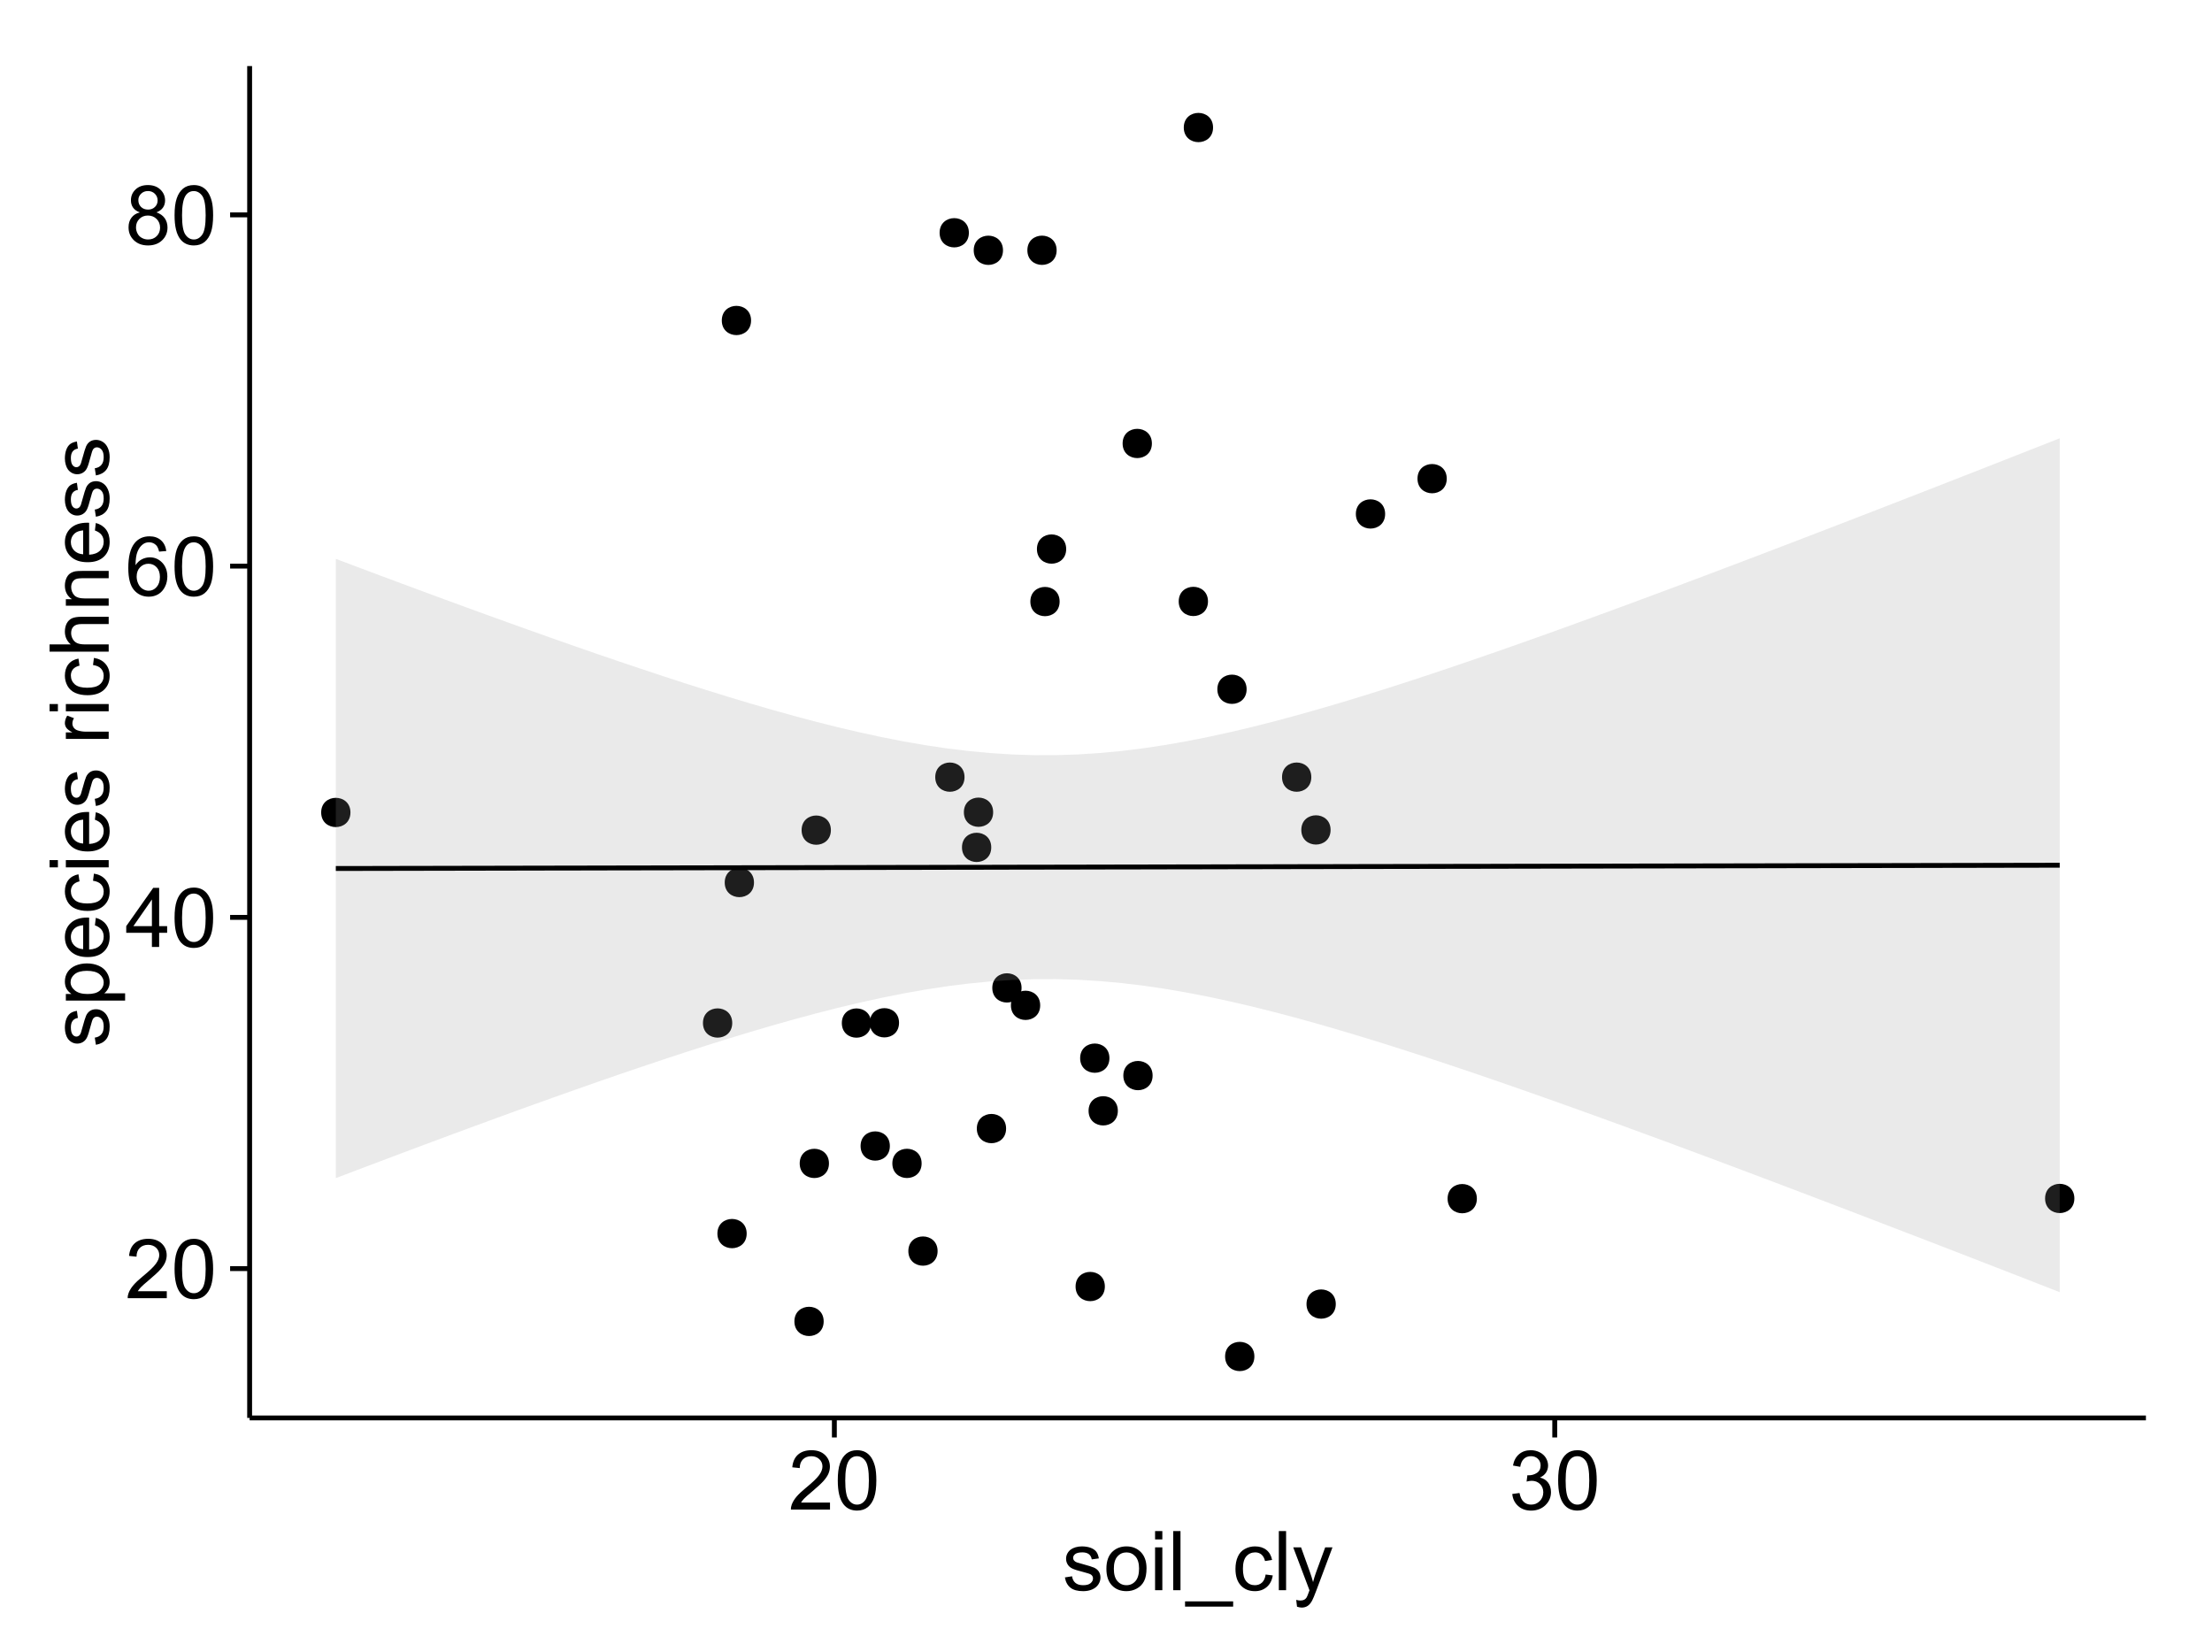 <?xml version="1.0" encoding="UTF-8"?>
<svg xmlns="http://www.w3.org/2000/svg" xmlns:xlink="http://www.w3.org/1999/xlink" width="482pt" height="360pt" viewBox="0 0 482 360" version="1.1">
<defs>
<g>
<symbol overflow="visible" id="glyph0-0">
<path style="stroke:none;" d="M 9.062 -1.52 L 9.062 0 L 0.547 0 C 0.531 -0.379 0.594 -0.742 0.73 -1.098 C 0.945 -1.676 1.293 -2.25 1.77 -2.812 C 2.246 -3.375 2.934 -4.023 3.84 -4.766 C 5.238 -5.906 6.188 -6.816 6.68 -7.492 C 7.172 -8.16 7.418 -8.793 7.418 -9.395 C 7.418 -10.02 7.191 -10.551 6.746 -10.98 C 6.293 -11.41 5.711 -11.625 4.992 -11.629 C 4.23 -11.625 3.621 -11.395 3.164 -10.941 C 2.703 -10.48 2.469 -9.848 2.469 -9.043 L 0.844 -9.211 C 0.953 -10.422 1.371 -11.344 2.102 -11.984 C 2.824 -12.617 3.801 -12.938 5.027 -12.938 C 6.262 -12.938 7.238 -12.594 7.961 -11.91 C 8.68 -11.223 9.039 -10.371 9.043 -9.359 C 9.039 -8.84 8.934 -8.336 8.727 -7.84 C 8.512 -7.34 8.164 -6.812 7.676 -6.266 C 7.188 -5.711 6.375 -4.957 5.238 -4 C 4.285 -3.199 3.676 -2.66 3.41 -2.379 C 3.141 -2.094 2.918 -1.805 2.742 -1.52 Z M 9.062 -1.52 "/>
</symbol>
<symbol overflow="visible" id="glyph0-1">
<path style="stroke:none;" d="M 0.746 -6.355 C 0.742 -7.875 0.898 -9.102 1.215 -10.031 C 1.527 -10.961 1.996 -11.676 2.613 -12.18 C 3.23 -12.684 4.008 -12.938 4.949 -12.938 C 5.637 -12.938 6.242 -12.797 6.766 -12.52 C 7.285 -12.238 7.715 -11.836 8.059 -11.316 C 8.395 -10.789 8.664 -10.152 8.859 -9.398 C 9.051 -8.645 9.145 -7.629 9.148 -6.355 C 9.145 -4.84 8.992 -3.617 8.684 -2.691 C 8.371 -1.762 7.906 -1.047 7.289 -0.539 C 6.672 -0.035 5.891 0.215 4.949 0.219 C 3.703 0.215 2.727 -0.227 2.023 -1.117 C 1.168 -2.188 0.742 -3.934 0.746 -6.355 Z M 2.375 -6.355 C 2.371 -4.234 2.621 -2.824 3.117 -2.129 C 3.609 -1.426 4.219 -1.078 4.949 -1.082 C 5.672 -1.078 6.281 -1.43 6.781 -2.137 C 7.273 -2.836 7.523 -4.242 7.523 -6.355 C 7.523 -8.473 7.273 -9.883 6.781 -10.582 C 6.281 -11.277 5.664 -11.625 4.93 -11.629 C 4.199 -11.625 3.621 -11.316 3.191 -10.703 C 2.645 -9.918 2.371 -8.469 2.375 -6.355 Z M 2.375 -6.355 "/>
</symbol>
<symbol overflow="visible" id="glyph0-2">
<path style="stroke:none;" d="M 5.82 0 L 5.82 -3.086 L 0.227 -3.086 L 0.227 -4.535 L 6.109 -12.883 L 7.398 -12.883 L 7.398 -4.535 L 9.141 -4.535 L 9.141 -3.086 L 7.398 -3.086 L 7.398 0 Z M 5.82 -4.535 L 5.82 -10.344 L 1.785 -4.535 Z M 5.82 -4.535 "/>
</symbol>
<symbol overflow="visible" id="glyph0-3">
<path style="stroke:none;" d="M 8.957 -9.73 L 7.383 -9.605 C 7.242 -10.223 7.043 -10.676 6.785 -10.961 C 6.355 -11.41 5.828 -11.637 5.203 -11.637 C 4.695 -11.637 4.25 -11.496 3.875 -11.215 C 3.375 -10.852 2.984 -10.32 2.695 -9.625 C 2.406 -8.926 2.258 -7.934 2.25 -6.645 C 2.629 -7.223 3.094 -7.652 3.645 -7.938 C 4.195 -8.215 4.773 -8.355 5.379 -8.359 C 6.434 -8.355 7.328 -7.969 8.07 -7.195 C 8.809 -6.418 9.18 -5.414 9.184 -4.184 C 9.18 -3.371 9.008 -2.617 8.66 -1.926 C 8.312 -1.23 7.832 -0.699 7.227 -0.332 C 6.613 0.035 5.922 0.215 5.148 0.219 C 3.828 0.215 2.754 -0.266 1.922 -1.234 C 1.09 -2.199 0.672 -3.797 0.676 -6.031 C 0.672 -8.516 1.133 -10.328 2.055 -11.461 C 2.855 -12.445 3.938 -12.938 5.301 -12.938 C 6.312 -12.938 7.141 -12.652 7.789 -12.086 C 8.434 -11.516 8.824 -10.73 8.957 -9.73 Z M 2.496 -4.176 C 2.496 -3.629 2.609 -3.105 2.844 -2.609 C 3.07 -2.109 3.395 -1.73 3.812 -1.473 C 4.227 -1.207 4.664 -1.078 5.125 -1.082 C 5.789 -1.078 6.363 -1.348 6.844 -1.891 C 7.324 -2.426 7.562 -3.156 7.566 -4.086 C 7.562 -4.973 7.328 -5.676 6.855 -6.191 C 6.379 -6.703 5.781 -6.961 5.062 -6.961 C 4.348 -6.961 3.738 -6.703 3.242 -6.191 C 2.742 -5.676 2.496 -5.004 2.496 -4.176 Z M 2.496 -4.176 "/>
</symbol>
<symbol overflow="visible" id="glyph0-4">
<path style="stroke:none;" d="M 3.18 -6.988 C 2.52 -7.227 2.035 -7.57 1.723 -8.016 C 1.406 -8.461 1.246 -8.992 1.25 -9.617 C 1.246 -10.551 1.582 -11.34 2.258 -11.98 C 2.93 -12.617 3.828 -12.938 4.949 -12.938 C 6.07 -12.938 6.977 -12.609 7.664 -11.957 C 8.348 -11.301 8.688 -10.504 8.691 -9.57 C 8.688 -8.969 8.531 -8.449 8.219 -8.012 C 7.902 -7.566 7.426 -7.227 6.793 -6.988 C 7.582 -6.727 8.184 -6.309 8.598 -5.738 C 9.008 -5.16 9.215 -4.477 9.219 -3.684 C 9.215 -2.578 8.828 -1.652 8.051 -0.906 C 7.27 -0.156 6.242 0.215 4.977 0.219 C 3.699 0.215 2.676 -0.156 1.898 -0.91 C 1.117 -1.66 0.727 -2.602 0.73 -3.727 C 0.727 -4.562 0.938 -5.262 1.367 -5.832 C 1.789 -6.395 2.395 -6.781 3.18 -6.988 Z M 2.867 -9.668 C 2.863 -9.059 3.059 -8.559 3.453 -8.172 C 3.844 -7.785 4.355 -7.594 4.984 -7.594 C 5.59 -7.594 6.09 -7.785 6.48 -8.168 C 6.871 -8.551 7.066 -9.02 7.066 -9.578 C 7.066 -10.156 6.863 -10.645 6.465 -11.043 C 6.059 -11.438 5.559 -11.637 4.965 -11.637 C 4.359 -11.637 3.859 -11.441 3.465 -11.055 C 3.062 -10.668 2.863 -10.207 2.867 -9.668 Z M 2.355 -3.719 C 2.355 -3.262 2.461 -2.824 2.676 -2.406 C 2.887 -1.98 3.203 -1.652 3.629 -1.426 C 4.047 -1.191 4.504 -1.078 4.992 -1.082 C 5.746 -1.078 6.367 -1.32 6.863 -1.809 C 7.352 -2.293 7.598 -2.91 7.602 -3.664 C 7.598 -4.422 7.344 -5.055 6.84 -5.555 C 6.332 -6.051 5.699 -6.297 4.938 -6.301 C 4.191 -6.297 3.574 -6.051 3.09 -5.562 C 2.598 -5.066 2.355 -4.453 2.355 -3.719 Z M 2.355 -3.719 "/>
</symbol>
<symbol overflow="visible" id="glyph0-5">
<path style="stroke:none;" d="M 0.758 -3.402 L 2.336 -3.613 C 2.516 -2.711 2.824 -2.062 3.266 -1.672 C 3.699 -1.273 4.23 -1.078 4.859 -1.082 C 5.602 -1.078 6.23 -1.336 6.746 -1.855 C 7.254 -2.367 7.512 -3.004 7.516 -3.77 C 7.512 -4.492 7.273 -5.094 6.801 -5.566 C 6.324 -6.035 5.723 -6.27 4.992 -6.273 C 4.691 -6.27 4.316 -6.211 3.875 -6.102 L 4.051 -7.488 C 4.152 -7.473 4.238 -7.465 4.305 -7.469 C 4.977 -7.465 5.582 -7.641 6.125 -7.996 C 6.66 -8.344 6.93 -8.887 6.934 -9.625 C 6.93 -10.199 6.734 -10.68 6.344 -11.062 C 5.949 -11.445 5.441 -11.637 4.824 -11.637 C 4.207 -11.637 3.695 -11.441 3.285 -11.055 C 2.875 -10.668 2.613 -10.09 2.496 -9.316 L 0.914 -9.598 C 1.105 -10.656 1.543 -11.477 2.23 -12.062 C 2.914 -12.645 3.766 -12.938 4.789 -12.938 C 5.488 -12.938 6.137 -12.785 6.73 -12.484 C 7.32 -12.18 7.773 -11.77 8.09 -11.25 C 8.402 -10.727 8.559 -10.172 8.562 -9.59 C 8.559 -9.031 8.41 -8.523 8.113 -8.066 C 7.812 -7.609 7.371 -7.246 6.785 -6.977 C 7.547 -6.801 8.137 -6.438 8.562 -5.883 C 8.98 -5.328 9.191 -4.633 9.195 -3.805 C 9.191 -2.676 8.781 -1.723 7.965 -0.945 C 7.141 -0.164 6.105 0.223 4.852 0.227 C 3.719 0.223 2.777 -0.109 2.035 -0.781 C 1.285 -1.453 0.859 -2.328 0.758 -3.402 Z M 0.758 -3.402 "/>
</symbol>
<symbol overflow="visible" id="glyph0-6">
<path style="stroke:none;" d="M 0.555 -2.785 L 2.117 -3.031 C 2.203 -2.402 2.449 -1.922 2.852 -1.59 C 3.25 -1.254 3.812 -1.09 4.535 -1.09 C 5.262 -1.09 5.801 -1.234 6.152 -1.531 C 6.504 -1.824 6.68 -2.172 6.68 -2.574 C 6.68 -2.926 6.523 -3.207 6.215 -3.418 C 5.996 -3.555 5.457 -3.734 4.598 -3.953 C 3.434 -4.246 2.629 -4.5 2.184 -4.715 C 1.734 -4.926 1.395 -5.223 1.164 -5.602 C 0.93 -5.98 0.812 -6.398 0.816 -6.855 C 0.812 -7.27 0.91 -7.652 1.102 -8.012 C 1.293 -8.363 1.551 -8.66 1.883 -8.895 C 2.125 -9.074 2.461 -9.227 2.887 -9.355 C 3.309 -9.48 3.766 -9.543 4.254 -9.547 C 4.984 -9.543 5.625 -9.438 6.184 -9.23 C 6.734 -9.016 7.145 -8.73 7.41 -8.371 C 7.672 -8.008 7.852 -7.527 7.953 -6.926 L 6.406 -6.715 C 6.332 -7.195 6.129 -7.57 5.793 -7.84 C 5.453 -8.105 4.977 -8.238 4.367 -8.242 C 3.637 -8.238 3.121 -8.117 2.812 -7.883 C 2.5 -7.641 2.344 -7.359 2.348 -7.039 C 2.344 -6.832 2.406 -6.648 2.539 -6.484 C 2.664 -6.312 2.867 -6.172 3.148 -6.062 C 3.301 -6.004 3.766 -5.871 4.543 -5.66 C 5.66 -5.359 6.441 -5.113 6.887 -4.926 C 7.324 -4.734 7.672 -4.457 7.926 -4.094 C 8.176 -3.73 8.301 -3.281 8.305 -2.742 C 8.301 -2.215 8.148 -1.719 7.844 -1.254 C 7.535 -0.785 7.09 -0.422 6.512 -0.172 C 5.926 0.086 5.27 0.211 4.543 0.211 C 3.328 0.211 2.406 -0.039 1.77 -0.543 C 1.133 -1.047 0.727 -1.793 0.555 -2.785 Z M 0.555 -2.785 "/>
</symbol>
<symbol overflow="visible" id="glyph0-7">
<path style="stroke:none;" d="M 0.598 -4.668 C 0.598 -6.391 1.078 -7.672 2.039 -8.508 C 2.84 -9.199 3.816 -9.543 4.977 -9.547 C 6.254 -9.543 7.305 -9.125 8.121 -8.285 C 8.934 -7.441 9.34 -6.277 9.344 -4.797 C 9.34 -3.594 9.16 -2.648 8.801 -1.961 C 8.441 -1.27 7.914 -0.734 7.227 -0.359 C 6.535 0.023 5.785 0.211 4.977 0.211 C 3.664 0.211 2.609 -0.207 1.805 -1.047 C 1 -1.883 0.598 -3.09 0.598 -4.668 Z M 2.223 -4.668 C 2.219 -3.469 2.48 -2.574 3.004 -1.98 C 3.523 -1.387 4.18 -1.09 4.977 -1.09 C 5.758 -1.09 6.41 -1.387 6.934 -1.984 C 7.453 -2.582 7.715 -3.492 7.719 -4.719 C 7.715 -5.871 7.453 -6.746 6.93 -7.344 C 6.402 -7.934 5.75 -8.23 4.977 -8.234 C 4.18 -8.23 3.523 -7.938 3.004 -7.348 C 2.48 -6.754 2.219 -5.859 2.223 -4.668 Z M 2.223 -4.668 "/>
</symbol>
<symbol overflow="visible" id="glyph0-8">
<path style="stroke:none;" d="M 1.195 -11.066 L 1.195 -12.883 L 2.777 -12.883 L 2.777 -11.066 Z M 1.195 0 L 1.195 -9.336 L 2.777 -9.336 L 2.777 0 Z M 1.195 0 "/>
</symbol>
<symbol overflow="visible" id="glyph0-9">
<path style="stroke:none;" d="M 1.152 0 L 1.152 -12.883 L 2.734 -12.883 L 2.734 0 Z M 1.152 0 "/>
</symbol>
<symbol overflow="visible" id="glyph0-10">
<path style="stroke:none;" d="M -0.273 3.578 L -0.273 2.434 L 10.211 2.434 L 10.211 3.578 Z M -0.273 3.578 "/>
</symbol>
<symbol overflow="visible" id="glyph0-11">
<path style="stroke:none;" d="M 7.277 -3.418 L 8.832 -3.219 C 8.66 -2.141 8.227 -1.301 7.527 -0.699 C 6.824 -0.09 5.965 0.211 4.949 0.211 C 3.668 0.211 2.641 -0.203 1.867 -1.039 C 1.09 -1.871 0.703 -3.07 0.703 -4.633 C 0.703 -5.637 0.867 -6.52 1.203 -7.277 C 1.531 -8.031 2.039 -8.598 2.727 -8.977 C 3.406 -9.355 4.152 -9.543 4.957 -9.547 C 5.969 -9.543 6.797 -9.289 7.441 -8.777 C 8.086 -8.262 8.5 -7.531 8.684 -6.594 L 7.145 -6.355 C 6.996 -6.98 6.738 -7.453 6.367 -7.77 C 5.992 -8.082 5.543 -8.238 5.02 -8.242 C 4.219 -8.238 3.57 -7.953 3.074 -7.387 C 2.574 -6.812 2.324 -5.91 2.328 -4.676 C 2.324 -3.422 2.566 -2.508 3.047 -1.941 C 3.527 -1.371 4.152 -1.09 4.93 -1.09 C 5.547 -1.09 6.066 -1.277 6.484 -1.66 C 6.898 -2.039 7.164 -2.625 7.277 -3.418 Z M 7.277 -3.418 "/>
</symbol>
<symbol overflow="visible" id="glyph0-12">
<path style="stroke:none;" d="M 1.117 3.594 L 0.941 2.109 C 1.285 2.203 1.586 2.25 1.844 2.25 C 2.195 2.25 2.477 2.191 2.691 2.074 C 2.898 1.957 3.07 1.793 3.207 1.582 C 3.305 1.422 3.469 1.027 3.691 0.406 C 3.719 0.312 3.766 0.184 3.832 0.016 L 0.289 -9.336 L 1.996 -9.336 L 3.938 -3.93 C 4.188 -3.238 4.41 -2.516 4.613 -1.766 C 4.793 -2.488 5.012 -3.199 5.266 -3.895 L 7.258 -9.336 L 8.844 -9.336 L 5.289 0.156 C 4.906 1.18 4.609 1.887 4.402 2.277 C 4.117 2.797 3.797 3.18 3.434 3.422 C 3.07 3.664 2.637 3.785 2.137 3.789 C 1.828 3.785 1.488 3.719 1.117 3.594 Z M 1.117 3.594 "/>
</symbol>
<symbol overflow="visible" id="glyph1-0">
<path style="stroke:none;" d="M -2.785 -0.555 L -3.031 -2.117 C -2.402 -2.203 -1.922 -2.449 -1.59 -2.852 C -1.254 -3.25 -1.09 -3.812 -1.09 -4.535 C -1.09 -5.262 -1.234 -5.801 -1.531 -6.152 C -1.824 -6.504 -2.172 -6.68 -2.574 -6.68 C -2.926 -6.68 -3.207 -6.523 -3.418 -6.215 C -3.555 -5.996 -3.734 -5.457 -3.953 -4.598 C -4.246 -3.434 -4.5 -2.629 -4.715 -2.184 C -4.926 -1.734 -5.223 -1.395 -5.602 -1.164 C -5.98 -0.93 -6.398 -0.812 -6.855 -0.816 C -7.27 -0.812 -7.652 -0.91 -8.012 -1.102 C -8.363 -1.293 -8.66 -1.551 -8.895 -1.883 C -9.074 -2.125 -9.227 -2.461 -9.355 -2.887 C -9.48 -3.309 -9.543 -3.766 -9.547 -4.254 C -9.543 -4.984 -9.438 -5.625 -9.23 -6.184 C -9.016 -6.734 -8.73 -7.145 -8.371 -7.41 C -8.008 -7.672 -7.527 -7.852 -6.926 -7.953 L -6.715 -6.406 C -7.195 -6.332 -7.57 -6.129 -7.84 -5.797 C -8.105 -5.457 -8.238 -4.98 -8.242 -4.367 C -8.238 -3.637 -8.117 -3.121 -7.883 -2.812 C -7.641 -2.5 -7.359 -2.344 -7.039 -2.348 C -6.832 -2.344 -6.648 -2.406 -6.484 -2.539 C -6.312 -2.664 -6.172 -2.867 -6.062 -3.148 C -6.004 -3.301 -5.871 -3.766 -5.66 -4.543 C -5.359 -5.66 -5.113 -6.441 -4.926 -6.887 C -4.734 -7.324 -4.457 -7.672 -4.094 -7.926 C -3.73 -8.176 -3.281 -8.301 -2.742 -8.305 C -2.211 -8.301 -1.711 -8.148 -1.25 -7.844 C -0.781 -7.535 -0.422 -7.09 -0.172 -6.512 C 0.086 -5.926 0.211 -5.27 0.211 -4.543 C 0.211 -3.328 -0.039 -2.406 -0.543 -1.77 C -1.047 -1.133 -1.793 -0.727 -2.785 -0.555 Z M -2.785 -0.555 "/>
</symbol>
<symbol overflow="visible" id="glyph1-1">
<path style="stroke:none;" d="M 3.578 -1.188 L -9.336 -1.188 L -9.336 -2.629 L -8.121 -2.629 C -8.594 -2.965 -8.949 -3.348 -9.188 -3.777 C -9.426 -4.203 -9.543 -4.723 -9.547 -5.336 C -9.543 -6.129 -9.34 -6.832 -8.93 -7.445 C -8.516 -8.051 -7.934 -8.512 -7.191 -8.824 C -6.441 -9.133 -5.625 -9.285 -4.738 -9.289 C -3.781 -9.285 -2.922 -9.113 -2.156 -8.773 C -1.391 -8.43 -0.805 -7.934 -0.398 -7.281 C 0.008 -6.625 0.211 -5.938 0.211 -5.219 C 0.211 -4.691 0.102 -4.219 -0.121 -3.801 C -0.344 -3.379 -0.625 -3.035 -0.965 -2.77 L 3.578 -2.77 Z M -4.613 -2.621 C -3.41 -2.613 -2.523 -2.855 -1.949 -3.348 C -1.375 -3.832 -1.09 -4.422 -1.09 -5.117 C -1.09 -5.816 -1.387 -6.418 -1.98 -6.922 C -2.574 -7.418 -3.496 -7.668 -4.746 -7.672 C -5.934 -7.668 -6.824 -7.426 -7.418 -6.938 C -8.008 -6.449 -8.301 -5.863 -8.305 -5.188 C -8.301 -4.508 -7.988 -3.914 -7.359 -3.398 C -6.727 -2.879 -5.809 -2.617 -4.613 -2.621 Z M -4.613 -2.621 "/>
</symbol>
<symbol overflow="visible" id="glyph1-2">
<path style="stroke:none;" d="M -3.004 -7.578 L -2.805 -9.211 C -1.848 -8.953 -1.105 -8.473 -0.578 -7.777 C -0.051 -7.078 0.211 -6.188 0.211 -5.105 C 0.211 -3.738 -0.207 -2.656 -1.051 -1.859 C -1.887 -1.055 -3.066 -0.656 -4.586 -0.66 C -6.156 -0.656 -7.375 -1.059 -8.246 -1.871 C -9.109 -2.676 -9.543 -3.727 -9.547 -5.02 C -9.543 -6.266 -9.117 -7.285 -8.27 -8.078 C -7.418 -8.867 -6.223 -9.262 -4.684 -9.266 C -4.586 -9.262 -4.445 -9.258 -4.262 -9.254 L -4.262 -2.293 C -3.234 -2.348 -2.449 -2.641 -1.906 -3.164 C -1.359 -3.684 -1.09 -4.332 -1.09 -5.117 C -1.09 -5.691 -1.242 -6.188 -1.547 -6.598 C -1.852 -7.008 -2.336 -7.332 -3.004 -7.578 Z M -5.562 -2.383 L -5.562 -7.594 C -6.344 -7.523 -6.934 -7.324 -7.328 -6.996 C -7.934 -6.492 -8.238 -5.836 -8.242 -5.035 C -8.238 -4.305 -7.996 -3.695 -7.512 -3.203 C -7.027 -2.707 -6.375 -2.434 -5.562 -2.383 Z M -5.562 -2.383 "/>
</symbol>
<symbol overflow="visible" id="glyph1-3">
<path style="stroke:none;" d="M -3.418 -7.277 L -3.215 -8.832 C -2.141 -8.66 -1.301 -8.227 -0.699 -7.527 C -0.09 -6.824 0.211 -5.965 0.211 -4.949 C 0.211 -3.668 -0.203 -2.641 -1.039 -1.867 C -1.871 -1.09 -3.07 -0.703 -4.633 -0.703 C -5.637 -0.703 -6.52 -0.867 -7.277 -1.203 C -8.031 -1.535 -8.598 -2.047 -8.977 -2.73 C -9.355 -3.41 -9.543 -4.152 -9.547 -4.957 C -9.543 -5.969 -9.289 -6.797 -8.777 -7.441 C -8.262 -8.086 -7.531 -8.5 -6.59 -8.684 L -6.355 -7.145 C -6.98 -6.996 -7.453 -6.738 -7.77 -6.367 C -8.082 -5.992 -8.238 -5.543 -8.242 -5.02 C -8.238 -4.219 -7.953 -3.57 -7.387 -3.074 C -6.812 -2.574 -5.91 -2.324 -4.676 -2.328 C -3.422 -2.324 -2.508 -2.566 -1.941 -3.047 C -1.371 -3.527 -1.09 -4.152 -1.09 -4.93 C -1.09 -5.547 -1.277 -6.066 -1.66 -6.484 C -2.035 -6.898 -2.621 -7.164 -3.418 -7.277 Z M -3.418 -7.277 "/>
</symbol>
<symbol overflow="visible" id="glyph1-4">
<path style="stroke:none;" d="M -11.066 -1.195 L -12.883 -1.195 L -12.883 -2.777 L -11.066 -2.777 Z M 0 -1.195 L -9.336 -1.195 L -9.336 -2.777 L 0 -2.777 Z M 0 -1.195 "/>
</symbol>
<symbol overflow="visible" id="glyph1-5">
<path style="stroke:none;" d=""/>
</symbol>
<symbol overflow="visible" id="glyph1-6">
<path style="stroke:none;" d="M 0 -1.168 L -9.336 -1.168 L -9.336 -2.594 L -7.918 -2.594 C -8.578 -2.953 -9.016 -3.289 -9.23 -3.598 C -9.438 -3.906 -9.543 -4.242 -9.547 -4.613 C -9.543 -5.145 -9.375 -5.688 -9.035 -6.242 L -7.566 -5.695 C -7.793 -5.309 -7.91 -4.922 -7.91 -4.535 C -7.91 -4.188 -7.805 -3.875 -7.598 -3.602 C -7.387 -3.324 -7.098 -3.129 -6.734 -3.016 C -6.168 -2.836 -5.555 -2.746 -4.887 -2.75 L 0 -2.75 Z M 0 -1.168 "/>
</symbol>
<symbol overflow="visible" id="glyph1-7">
<path style="stroke:none;" d="M 0 -1.188 L -12.883 -1.188 L -12.883 -2.77 L -8.262 -2.77 C -9.117 -3.504 -9.543 -4.434 -9.547 -5.562 C -9.543 -6.25 -9.406 -6.852 -9.137 -7.363 C -8.859 -7.871 -8.484 -8.234 -8.004 -8.457 C -7.523 -8.676 -6.824 -8.789 -5.914 -8.789 L 0 -8.789 L 0 -7.207 L -5.914 -7.207 C -6.703 -7.207 -7.281 -7.035 -7.641 -6.691 C -8 -6.348 -8.18 -5.863 -8.184 -5.238 C -8.18 -4.77 -8.059 -4.328 -7.816 -3.914 C -7.574 -3.5 -7.242 -3.203 -6.828 -3.031 C -6.406 -2.852 -5.832 -2.766 -5.105 -2.77 L 0 -2.77 Z M 0 -1.188 "/>
</symbol>
<symbol overflow="visible" id="glyph1-8">
<path style="stroke:none;" d="M 0 -1.188 L -9.336 -1.188 L -9.336 -2.609 L -8.008 -2.609 C -9.031 -3.293 -9.543 -4.285 -9.547 -5.582 C -9.543 -6.141 -9.441 -6.656 -9.242 -7.133 C -9.035 -7.602 -8.77 -7.957 -8.445 -8.191 C -8.113 -8.426 -7.727 -8.59 -7.277 -8.684 C -6.98 -8.742 -6.465 -8.77 -5.738 -8.773 L 0 -8.773 L 0 -7.188 L -5.68 -7.188 C -6.32 -7.184 -6.801 -7.121 -7.121 -7.004 C -7.438 -6.879 -7.695 -6.66 -7.887 -6.348 C -8.074 -6.031 -8.168 -5.664 -8.172 -5.246 C -8.168 -4.57 -7.953 -3.992 -7.531 -3.504 C -7.102 -3.012 -6.293 -2.766 -5.098 -2.77 L 0 -2.77 Z M 0 -1.188 "/>
</symbol>
</g>
<clipPath id="clip1">
  <path d="M 54.395 14.398 L 468.602 14.398 L 468.602 309.953 L 54.395 309.953 Z M 54.395 14.398 "/>
</clipPath>
</defs>
<g id="surface556">
<rect x="0" y="0" width="482" height="360" style="fill:rgb(100%,100%,100%);fill-opacity:1;stroke:none;"/>
<rect x="0" y="0" width="482" height="360" style="fill:rgb(100%,100%,100%);fill-opacity:1;stroke:none;"/>
<path style="fill:none;stroke-width:1.063;stroke-linecap:round;stroke-linejoin:round;stroke:rgb(100%,100%,100%);stroke-opacity:1;stroke-miterlimit:10;" d="M 0 360 L 482 360 L 482 0 L 0 0 Z M 0 360 "/>
<g clip-path="url(#clip1)" clip-rule="nonzero">
<path style=" stroke:none;fill-rule:nonzero;fill:rgb(100%,100%,100%);fill-opacity:1;" d="M 54.395 308.957 L 467.602 308.957 L 467.602 14.402 L 54.395 14.402 Z M 54.395 308.957 "/>
<path style=" stroke:none;fill-rule:nonzero;fill:rgb(0%,0%,0%);fill-opacity:1;" d="M 288.875 180.836 C 288.875 183.672 284.621 183.672 284.621 180.836 C 284.621 178 288.875 178 288.875 180.836 "/>
<path style=" stroke:none;fill-rule:nonzero;fill:rgb(0%,0%,0%);fill-opacity:1;" d="M 225.598 219.055 C 225.598 221.891 221.344 221.891 221.344 219.055 C 221.344 216.219 225.598 216.219 225.598 219.055 "/>
<path style=" stroke:none;fill-rule:nonzero;fill:rgb(0%,0%,0%);fill-opacity:1;" d="M 203.242 272.602 C 203.242 275.434 198.992 275.434 198.992 272.602 C 198.992 269.766 203.242 269.766 203.242 272.602 "/>
<path style=" stroke:none;fill-rule:nonzero;fill:rgb(0%,0%,0%);fill-opacity:1;" d="M 209.109 169.336 C 209.109 172.172 204.855 172.172 204.855 169.336 C 204.855 166.5 209.109 166.5 209.109 169.336 "/>
<path style=" stroke:none;fill-rule:nonzero;fill:rgb(0%,0%,0%);fill-opacity:1;" d="M 231.262 119.637 C 231.262 122.469 227.012 122.469 227.012 119.637 C 227.012 116.801 231.262 116.801 231.262 119.637 "/>
<path style=" stroke:none;fill-rule:nonzero;fill:rgb(0%,0%,0%);fill-opacity:1;" d="M 214.934 184.637 C 214.934 187.469 210.684 187.469 210.684 184.637 C 210.684 181.801 214.934 181.801 214.934 184.637 "/>
<path style=" stroke:none;fill-rule:nonzero;fill:rgb(0%,0%,0%);fill-opacity:1;" d="M 217.492 54.535 C 217.492 57.371 213.238 57.371 213.238 54.535 C 213.238 51.699 217.492 51.699 217.492 54.535 "/>
<path style=" stroke:none;fill-rule:nonzero;fill:rgb(0%,0%,0%);fill-opacity:1;" d="M 314.188 104.297 C 314.188 107.133 309.938 107.133 309.938 104.297 C 309.938 101.461 314.188 101.461 314.188 104.297 "/>
<path style=" stroke:none;fill-rule:nonzero;fill:rgb(0%,0%,0%);fill-opacity:1;" d="M 194.84 222.855 C 194.84 225.691 190.586 225.691 190.586 222.855 C 190.586 220.023 194.84 220.023 194.84 222.855 "/>
<path style=" stroke:none;fill-rule:nonzero;fill:rgb(0%,0%,0%);fill-opacity:1;" d="M 240.684 230.566 C 240.684 233.402 236.43 233.402 236.43 230.566 C 236.43 227.73 240.684 227.73 240.684 230.566 "/>
<path style=" stroke:none;fill-rule:nonzero;fill:rgb(0%,0%,0%);fill-opacity:1;" d="M 262.156 131.047 C 262.156 133.883 257.906 133.883 257.906 131.047 C 257.906 128.215 262.156 128.215 262.156 131.047 "/>
<path style=" stroke:none;fill-rule:nonzero;fill:rgb(0%,0%,0%);fill-opacity:1;" d="M 284.676 169.332 C 284.676 172.168 280.422 172.168 280.422 169.332 C 280.422 166.5 284.676 166.5 284.676 169.332 "/>
<path style=" stroke:none;fill-rule:nonzero;fill:rgb(0%,0%,0%);fill-opacity:1;" d="M 179.988 180.879 C 179.988 183.715 175.738 183.715 175.738 180.879 C 175.738 178.047 179.988 178.047 179.988 180.879 "/>
<path style=" stroke:none;fill-rule:nonzero;fill:rgb(0%,0%,0%);fill-opacity:1;" d="M 249.938 96.625 C 249.938 99.461 245.684 99.461 245.684 96.625 C 245.684 93.789 249.938 93.789 249.938 96.625 "/>
<path style=" stroke:none;fill-rule:nonzero;fill:rgb(0%,0%,0%);fill-opacity:1;" d="M 162.598 69.832 C 162.598 72.668 158.344 72.668 158.344 69.832 C 158.344 66.996 162.598 66.996 162.598 69.832 "/>
<path style=" stroke:none;fill-rule:nonzero;fill:rgb(0%,0%,0%);fill-opacity:1;" d="M 188.75 222.918 C 188.75 225.75 184.5 225.75 184.5 222.918 C 184.5 220.082 188.75 220.082 188.75 222.918 "/>
<path style=" stroke:none;fill-rule:nonzero;fill:rgb(0%,0%,0%);fill-opacity:1;" d="M 218.168 245.906 C 218.168 248.742 213.914 248.742 213.914 245.906 C 213.914 243.074 218.168 243.074 218.168 245.906 "/>
<path style=" stroke:none;fill-rule:nonzero;fill:rgb(0%,0%,0%);fill-opacity:1;" d="M 229.18 54.531 C 229.18 57.367 224.93 57.367 224.93 54.531 C 224.93 51.699 229.18 51.699 229.18 54.531 "/>
<path style=" stroke:none;fill-rule:nonzero;fill:rgb(0%,0%,0%);fill-opacity:1;" d="M 270.578 150.184 C 270.578 153.02 266.328 153.02 266.328 150.184 C 266.328 147.352 270.578 147.352 270.578 150.184 "/>
<path style=" stroke:none;fill-rule:nonzero;fill:rgb(0%,0%,0%);fill-opacity:1;" d="M 250.094 234.359 C 250.094 237.195 245.84 237.195 245.84 234.359 C 245.84 231.527 250.094 231.527 250.094 234.359 "/>
<path style=" stroke:none;fill-rule:nonzero;fill:rgb(0%,0%,0%);fill-opacity:1;" d="M 229.832 131.074 C 229.832 133.91 225.578 133.91 225.578 131.074 C 225.578 128.242 229.832 128.242 229.832 131.074 "/>
<path style=" stroke:none;fill-rule:nonzero;fill:rgb(0%,0%,0%);fill-opacity:1;" d="M 210.059 50.719 C 210.059 53.551 205.805 53.551 205.805 50.719 C 205.805 47.883 210.059 47.883 210.059 50.719 "/>
<path style=" stroke:none;fill-rule:nonzero;fill:rgb(0%,0%,0%);fill-opacity:1;" d="M 192.84 249.707 C 192.84 252.539 188.586 252.539 188.586 249.707 C 188.586 246.871 192.84 246.871 192.84 249.707 "/>
<path style=" stroke:none;fill-rule:nonzero;fill:rgb(0%,0%,0%);fill-opacity:1;" d="M 272.27 295.566 C 272.27 298.402 268.016 298.402 268.016 295.566 C 268.016 292.73 272.27 292.73 272.27 295.566 "/>
<path style=" stroke:none;fill-rule:nonzero;fill:rgb(0%,0%,0%);fill-opacity:1;" d="M 263.266 27.789 C 263.266 30.625 259.012 30.625 259.012 27.789 C 259.012 24.953 263.266 24.953 263.266 27.789 "/>
<path style=" stroke:none;fill-rule:nonzero;fill:rgb(0%,0%,0%);fill-opacity:1;" d="M 300.762 111.988 C 300.762 114.82 296.508 114.82 296.508 111.988 C 296.508 109.152 300.762 109.152 300.762 111.988 "/>
<path style=" stroke:none;fill-rule:nonzero;fill:rgb(0%,0%,0%);fill-opacity:1;" d="M 242.52 242.039 C 242.52 244.875 238.266 244.875 238.266 242.039 C 238.266 239.207 242.52 239.207 242.52 242.039 "/>
<path style=" stroke:none;fill-rule:nonzero;fill:rgb(0%,0%,0%);fill-opacity:1;" d="M 450.945 261.133 C 450.945 263.969 446.691 263.969 446.691 261.133 C 446.691 258.297 450.945 258.297 450.945 261.133 "/>
<path style=" stroke:none;fill-rule:nonzero;fill:rgb(0%,0%,0%);fill-opacity:1;" d="M 221.539 215.258 C 221.539 218.09 217.285 218.09 217.285 215.258 C 217.285 212.422 221.539 212.422 221.539 215.258 "/>
<path style=" stroke:none;fill-rule:nonzero;fill:rgb(0%,0%,0%);fill-opacity:1;" d="M 179.57 253.5 C 179.57 256.332 175.32 256.332 175.32 253.5 C 175.32 250.664 179.57 250.664 179.57 253.5 "/>
<path style=" stroke:none;fill-rule:nonzero;fill:rgb(0%,0%,0%);fill-opacity:1;" d="M 215.348 176.977 C 215.348 179.812 211.098 179.812 211.098 176.977 C 211.098 174.141 215.348 174.141 215.348 176.977 "/>
<path style=" stroke:none;fill-rule:nonzero;fill:rgb(0%,0%,0%);fill-opacity:1;" d="M 158.492 222.906 C 158.492 225.738 154.242 225.738 154.242 222.906 C 154.242 220.07 158.492 220.07 158.492 222.906 "/>
<path style=" stroke:none;fill-rule:nonzero;fill:rgb(0%,0%,0%);fill-opacity:1;" d="M 199.762 253.496 C 199.762 256.328 195.508 256.328 195.508 253.496 C 195.508 250.66 199.762 250.66 199.762 253.496 "/>
<path style=" stroke:none;fill-rule:nonzero;fill:rgb(0%,0%,0%);fill-opacity:1;" d="M 178.418 287.922 C 178.418 290.758 174.164 290.758 174.164 287.922 C 174.164 285.086 178.418 285.086 178.418 287.922 "/>
<path style=" stroke:none;fill-rule:nonzero;fill:rgb(0%,0%,0%);fill-opacity:1;" d="M 75.301 177.027 C 75.301 179.863 71.051 179.863 71.051 177.027 C 71.051 174.195 75.301 174.195 75.301 177.027 "/>
<path style=" stroke:none;fill-rule:nonzero;fill:rgb(0%,0%,0%);fill-opacity:1;" d="M 163.234 192.297 C 163.234 195.129 158.98 195.129 158.98 192.297 C 158.98 189.461 163.234 189.461 163.234 192.297 "/>
<path style=" stroke:none;fill-rule:nonzero;fill:rgb(0%,0%,0%);fill-opacity:1;" d="M 320.75 261.176 C 320.75 264.012 316.496 264.012 316.496 261.176 C 316.496 258.344 320.75 258.344 320.75 261.176 "/>
<path style=" stroke:none;fill-rule:nonzero;fill:rgb(0%,0%,0%);fill-opacity:1;" d="M 239.688 280.324 C 239.688 283.16 235.434 283.16 235.434 280.324 C 235.434 277.492 239.688 277.492 239.688 280.324 "/>
<path style=" stroke:none;fill-rule:nonzero;fill:rgb(0%,0%,0%);fill-opacity:1;" d="M 161.641 268.789 C 161.641 271.621 157.387 271.621 157.387 268.789 C 157.387 265.953 161.641 265.953 161.641 268.789 "/>
<path style=" stroke:none;fill-rule:nonzero;fill:rgb(0%,0%,0%);fill-opacity:1;" d="M 290.008 284.145 C 290.008 286.98 285.754 286.98 285.754 284.145 C 285.754 281.312 290.008 281.312 290.008 284.145 "/>
<path style=" stroke:none;fill-rule:nonzero;fill:rgb(0%,0%,0%);fill-opacity:1;" d="M 289.938 180.836 C 289.938 185.086 283.559 185.086 283.559 180.836 C 283.559 176.582 289.938 176.582 289.938 180.836 "/>
<path style=" stroke:none;fill-rule:nonzero;fill:rgb(0%,0%,0%);fill-opacity:1;" d="M 226.66 219.055 C 226.66 223.305 220.281 223.305 220.281 219.055 C 220.281 214.801 226.66 214.801 226.66 219.055 "/>
<path style=" stroke:none;fill-rule:nonzero;fill:rgb(0%,0%,0%);fill-opacity:1;" d="M 204.305 272.602 C 204.305 276.852 197.93 276.852 197.93 272.602 C 197.93 268.348 204.305 268.348 204.305 272.602 "/>
<path style=" stroke:none;fill-rule:nonzero;fill:rgb(0%,0%,0%);fill-opacity:1;" d="M 210.172 169.336 C 210.172 173.586 203.793 173.586 203.793 169.336 C 203.793 165.082 210.172 165.082 210.172 169.336 "/>
<path style=" stroke:none;fill-rule:nonzero;fill:rgb(0%,0%,0%);fill-opacity:1;" d="M 232.324 119.637 C 232.324 123.887 225.949 123.887 225.949 119.637 C 225.949 115.383 232.324 115.383 232.324 119.637 "/>
<path style=" stroke:none;fill-rule:nonzero;fill:rgb(0%,0%,0%);fill-opacity:1;" d="M 215.996 184.637 C 215.996 188.887 209.617 188.887 209.617 184.637 C 209.617 180.383 215.996 180.383 215.996 184.637 "/>
<path style=" stroke:none;fill-rule:nonzero;fill:rgb(0%,0%,0%);fill-opacity:1;" d="M 218.555 54.535 C 218.555 58.789 212.176 58.789 212.176 54.535 C 212.176 50.285 218.555 50.285 218.555 54.535 "/>
<path style=" stroke:none;fill-rule:nonzero;fill:rgb(0%,0%,0%);fill-opacity:1;" d="M 315.25 104.297 C 315.25 108.547 308.875 108.547 308.875 104.297 C 308.875 100.043 315.25 100.043 315.25 104.297 "/>
<path style=" stroke:none;fill-rule:nonzero;fill:rgb(0%,0%,0%);fill-opacity:1;" d="M 195.902 222.855 C 195.902 227.109 189.523 227.109 189.523 222.855 C 189.523 218.605 195.902 218.605 195.902 222.855 "/>
<path style=" stroke:none;fill-rule:nonzero;fill:rgb(0%,0%,0%);fill-opacity:1;" d="M 241.746 230.566 C 241.746 234.816 235.367 234.816 235.367 230.566 C 235.367 226.312 241.746 226.312 241.746 230.566 "/>
<path style=" stroke:none;fill-rule:nonzero;fill:rgb(0%,0%,0%);fill-opacity:1;" d="M 263.223 131.047 C 263.223 135.301 256.844 135.301 256.844 131.047 C 256.844 126.797 263.223 126.797 263.223 131.047 "/>
<path style=" stroke:none;fill-rule:nonzero;fill:rgb(0%,0%,0%);fill-opacity:1;" d="M 285.738 169.332 C 285.738 173.586 279.359 173.586 279.359 169.332 C 279.359 165.082 285.738 165.082 285.738 169.332 "/>
<path style=" stroke:none;fill-rule:nonzero;fill:rgb(0%,0%,0%);fill-opacity:1;" d="M 181.051 180.879 C 181.051 185.133 174.672 185.133 174.672 180.879 C 174.672 176.629 181.051 176.629 181.051 180.879 "/>
<path style=" stroke:none;fill-rule:nonzero;fill:rgb(0%,0%,0%);fill-opacity:1;" d="M 251 96.625 C 251 100.879 244.621 100.879 244.621 96.625 C 244.621 92.375 251 92.375 251 96.625 "/>
<path style=" stroke:none;fill-rule:nonzero;fill:rgb(0%,0%,0%);fill-opacity:1;" d="M 163.66 69.832 C 163.66 74.082 157.281 74.082 157.281 69.832 C 157.281 65.578 163.66 65.578 163.66 69.832 "/>
<path style=" stroke:none;fill-rule:nonzero;fill:rgb(0%,0%,0%);fill-opacity:1;" d="M 189.816 222.918 C 189.816 227.168 183.438 227.168 183.438 222.918 C 183.438 218.664 189.816 218.664 189.816 222.918 "/>
<path style=" stroke:none;fill-rule:nonzero;fill:rgb(0%,0%,0%);fill-opacity:1;" d="M 219.23 245.906 C 219.23 250.16 212.852 250.16 212.852 245.906 C 212.852 241.656 219.23 241.656 219.23 245.906 "/>
<path style=" stroke:none;fill-rule:nonzero;fill:rgb(0%,0%,0%);fill-opacity:1;" d="M 230.242 54.531 C 230.242 58.785 223.867 58.785 223.867 54.531 C 223.867 50.281 230.242 50.281 230.242 54.531 "/>
<path style=" stroke:none;fill-rule:nonzero;fill:rgb(0%,0%,0%);fill-opacity:1;" d="M 271.641 150.184 C 271.641 154.438 265.266 154.438 265.266 150.184 C 265.266 145.934 271.641 145.934 271.641 150.184 "/>
<path style=" stroke:none;fill-rule:nonzero;fill:rgb(0%,0%,0%);fill-opacity:1;" d="M 251.156 234.359 C 251.156 238.613 244.777 238.613 244.777 234.359 C 244.777 230.109 251.156 230.109 251.156 234.359 "/>
<path style=" stroke:none;fill-rule:nonzero;fill:rgb(0%,0%,0%);fill-opacity:1;" d="M 230.895 131.074 C 230.895 135.328 224.516 135.328 224.516 131.074 C 224.516 126.824 230.895 126.824 230.895 131.074 "/>
<path style=" stroke:none;fill-rule:nonzero;fill:rgb(0%,0%,0%);fill-opacity:1;" d="M 211.121 50.719 C 211.121 54.969 204.742 54.969 204.742 50.719 C 204.742 46.465 211.121 46.465 211.121 50.719 "/>
<path style=" stroke:none;fill-rule:nonzero;fill:rgb(0%,0%,0%);fill-opacity:1;" d="M 193.902 249.707 C 193.902 253.957 187.523 253.957 187.523 249.707 C 187.523 245.453 193.902 245.453 193.902 249.707 "/>
<path style=" stroke:none;fill-rule:nonzero;fill:rgb(0%,0%,0%);fill-opacity:1;" d="M 273.332 295.566 C 273.332 299.82 266.953 299.82 266.953 295.566 C 266.953 291.316 273.332 291.316 273.332 295.566 "/>
<path style=" stroke:none;fill-rule:nonzero;fill:rgb(0%,0%,0%);fill-opacity:1;" d="M 264.328 27.789 C 264.328 32.039 257.949 32.039 257.949 27.789 C 257.949 23.535 264.328 23.535 264.328 27.789 "/>
<path style=" stroke:none;fill-rule:nonzero;fill:rgb(0%,0%,0%);fill-opacity:1;" d="M 301.824 111.988 C 301.824 116.238 295.445 116.238 295.445 111.988 C 295.445 107.734 301.824 107.734 301.824 111.988 "/>
<path style=" stroke:none;fill-rule:nonzero;fill:rgb(0%,0%,0%);fill-opacity:1;" d="M 243.582 242.039 C 243.582 246.293 237.203 246.293 237.203 242.039 C 237.203 237.789 243.582 237.789 243.582 242.039 "/>
<path style=" stroke:none;fill-rule:nonzero;fill:rgb(0%,0%,0%);fill-opacity:1;" d="M 452.008 261.133 C 452.008 265.383 445.629 265.383 445.629 261.133 C 445.629 256.879 452.008 256.879 452.008 261.133 "/>
<path style=" stroke:none;fill-rule:nonzero;fill:rgb(0%,0%,0%);fill-opacity:1;" d="M 222.602 215.258 C 222.602 219.508 216.223 219.508 216.223 215.258 C 216.223 211.004 222.602 211.004 222.602 215.258 "/>
<path style=" stroke:none;fill-rule:nonzero;fill:rgb(0%,0%,0%);fill-opacity:1;" d="M 180.633 253.5 C 180.633 257.75 174.258 257.75 174.258 253.5 C 174.258 249.246 180.633 249.246 180.633 253.5 "/>
<path style=" stroke:none;fill-rule:nonzero;fill:rgb(0%,0%,0%);fill-opacity:1;" d="M 216.41 176.977 C 216.41 181.227 210.031 181.227 210.031 176.977 C 210.031 172.723 216.41 172.723 216.41 176.977 "/>
<path style=" stroke:none;fill-rule:nonzero;fill:rgb(0%,0%,0%);fill-opacity:1;" d="M 159.555 222.906 C 159.555 227.156 153.176 227.156 153.176 222.906 C 153.176 218.652 159.555 218.652 159.555 222.906 "/>
<path style=" stroke:none;fill-rule:nonzero;fill:rgb(0%,0%,0%);fill-opacity:1;" d="M 200.824 253.496 C 200.824 257.746 194.445 257.746 194.445 253.496 C 194.445 249.242 200.824 249.242 200.824 253.496 "/>
<path style=" stroke:none;fill-rule:nonzero;fill:rgb(0%,0%,0%);fill-opacity:1;" d="M 179.48 287.922 C 179.48 292.176 173.102 292.176 173.102 287.922 C 173.102 283.672 179.48 283.672 179.48 287.922 "/>
<path style=" stroke:none;fill-rule:nonzero;fill:rgb(0%,0%,0%);fill-opacity:1;" d="M 76.363 177.027 C 76.363 181.281 69.984 181.281 69.984 177.027 C 69.984 172.777 76.363 172.777 76.363 177.027 "/>
<path style=" stroke:none;fill-rule:nonzero;fill:rgb(0%,0%,0%);fill-opacity:1;" d="M 164.297 192.297 C 164.297 196.547 157.918 196.547 157.918 192.297 C 157.918 188.043 164.297 188.043 164.297 192.297 "/>
<path style=" stroke:none;fill-rule:nonzero;fill:rgb(0%,0%,0%);fill-opacity:1;" d="M 321.812 261.176 C 321.812 265.43 315.434 265.43 315.434 261.176 C 315.434 256.926 321.812 256.926 321.812 261.176 "/>
<path style=" stroke:none;fill-rule:nonzero;fill:rgb(0%,0%,0%);fill-opacity:1;" d="M 240.75 280.324 C 240.75 284.578 234.371 284.578 234.371 280.324 C 234.371 276.074 240.75 276.074 240.75 280.324 "/>
<path style=" stroke:none;fill-rule:nonzero;fill:rgb(0%,0%,0%);fill-opacity:1;" d="M 162.703 268.789 C 162.703 273.039 156.324 273.039 156.324 268.789 C 156.324 264.535 162.703 264.535 162.703 268.789 "/>
<path style=" stroke:none;fill-rule:nonzero;fill:rgb(0%,0%,0%);fill-opacity:1;" d="M 291.07 284.145 C 291.07 288.398 284.691 288.398 284.691 284.145 C 284.691 279.895 291.07 279.895 291.07 284.145 "/>
<path style=" stroke:none;fill-rule:nonzero;fill:rgb(60%,60%,60%);fill-opacity:0.2;" d="M 73.176 121.773 L 77.93 123.562 L 82.684 125.344 L 87.441 127.117 L 92.195 128.883 L 96.949 130.637 L 101.703 132.379 L 106.461 134.109 L 111.215 135.824 L 115.969 137.527 L 120.727 139.215 L 125.48 140.883 L 130.234 142.531 L 134.988 144.156 L 139.746 145.758 L 144.5 147.332 L 149.254 148.879 L 154.008 150.387 L 158.766 151.859 L 163.52 153.289 L 168.273 154.668 L 173.031 155.992 L 177.785 157.258 L 182.539 158.453 L 187.293 159.566 L 192.051 160.598 L 196.805 161.531 L 201.559 162.355 L 206.312 163.066 L 211.07 163.645 L 215.824 164.09 L 220.578 164.391 L 225.336 164.543 L 230.09 164.539 L 234.844 164.387 L 239.598 164.082 L 244.355 163.633 L 249.109 163.047 L 253.863 162.332 L 258.617 161.496 L 263.375 160.555 L 268.129 159.516 L 272.883 158.391 L 277.641 157.184 L 282.395 155.91 L 287.148 154.57 L 291.902 153.18 L 296.66 151.734 L 301.414 150.25 L 306.168 148.727 L 310.922 147.168 L 315.68 145.574 L 320.434 143.957 L 325.188 142.316 L 329.945 140.652 L 334.699 138.969 L 339.453 137.266 L 344.207 135.547 L 348.965 133.812 L 353.719 132.066 L 358.473 130.305 L 363.227 128.535 L 367.984 126.754 L 372.738 124.965 L 377.492 123.164 L 382.25 121.359 L 387.004 119.543 L 391.758 117.723 L 396.512 115.898 L 401.27 114.066 L 406.023 112.227 L 410.777 110.383 L 415.531 108.535 L 420.289 106.684 L 425.043 104.828 L 429.797 102.969 L 434.555 101.105 L 439.309 99.238 L 448.816 95.496 L 448.816 281.555 L 444.062 279.699 L 439.309 277.848 L 434.555 276 L 429.797 274.152 L 420.289 270.473 L 415.531 268.641 L 406.023 264.984 L 401.27 263.168 L 396.512 261.352 L 391.758 259.543 L 387.004 257.742 L 382.25 255.945 L 377.492 254.156 L 372.738 252.375 L 367.984 250.602 L 363.227 248.84 L 358.473 247.09 L 353.719 245.348 L 348.965 243.617 L 344.207 241.902 L 339.453 240.203 L 334.699 238.516 L 329.945 236.852 L 325.188 235.203 L 320.434 233.578 L 315.68 231.98 L 310.922 230.406 L 306.168 228.867 L 301.414 227.359 L 296.66 225.895 L 291.902 224.469 L 287.148 223.094 L 282.395 221.773 L 277.641 220.516 L 272.883 219.328 L 268.129 218.219 L 263.375 217.199 L 258.617 216.277 L 253.863 215.461 L 249.109 214.762 L 244.355 214.195 L 239.598 213.766 L 234.844 213.477 L 230.09 213.344 L 225.336 213.359 L 220.578 213.527 L 215.824 213.844 L 211.07 214.309 L 206.312 214.906 L 201.559 215.633 L 196.805 216.477 L 192.051 217.43 L 187.293 218.477 L 182.539 219.609 L 177.785 220.824 L 173.031 222.105 L 168.273 223.449 L 163.52 224.848 L 158.766 226.293 L 154.008 227.785 L 149.254 229.312 L 144.5 230.875 L 139.746 232.469 L 134.988 234.086 L 130.234 235.73 L 125.48 237.398 L 120.727 239.086 L 115.969 240.789 L 111.215 242.508 L 106.461 244.246 L 101.703 245.992 L 96.949 247.754 L 92.195 249.523 L 87.441 251.305 L 82.684 253.098 L 77.93 254.898 L 73.176 256.703 Z M 73.176 121.773 "/>
<path style="fill:none;stroke-width:1.063;stroke-linecap:butt;stroke-linejoin:round;stroke:rgb(0%,0%,0%);stroke-opacity:1;stroke-miterlimit:1;" d="M 73.176 189.238 L 82.684 189.223 L 87.441 189.211 L 96.949 189.195 L 101.703 189.184 L 106.461 189.176 L 111.215 189.168 L 115.969 189.156 L 120.727 189.148 L 125.48 189.141 L 130.234 189.129 L 134.988 189.121 L 139.746 189.113 L 144.5 189.105 L 149.254 189.094 L 154.008 189.086 L 158.766 189.078 L 163.52 189.066 L 168.273 189.059 L 173.031 189.051 L 177.785 189.039 L 187.293 189.023 L 192.051 189.012 L 201.559 188.996 L 206.312 188.984 L 211.07 188.977 L 215.824 188.969 L 220.578 188.957 L 225.336 188.949 L 234.844 188.934 L 239.598 188.922 L 244.355 188.914 L 249.109 188.906 L 253.863 188.895 L 258.617 188.887 L 263.375 188.879 L 268.129 188.867 L 272.883 188.859 L 277.641 188.852 L 282.395 188.84 L 291.902 188.824 L 296.66 188.812 L 310.922 188.789 L 315.68 188.777 L 325.188 188.762 L 329.945 188.75 L 339.453 188.734 L 344.207 188.723 L 348.965 188.715 L 353.719 188.707 L 358.473 188.695 L 363.227 188.688 L 367.984 188.68 L 372.738 188.668 L 377.492 188.66 L 382.25 188.652 L 387.004 188.641 L 396.512 188.625 L 401.27 188.617 L 406.023 188.605 L 415.531 188.59 L 420.289 188.578 L 429.797 188.562 L 434.555 188.551 L 444.062 188.535 L 448.816 188.523 "/>
</g>
<path style="fill:none;stroke-width:1.063;stroke-linecap:butt;stroke-linejoin:round;stroke:rgb(0%,0%,0%);stroke-opacity:1;stroke-miterlimit:10;" d="M 54.395 308.957 L 54.395 14.398 "/>
<g style="fill:rgb(0%,0%,0%);fill-opacity:1;">
  <use xlink:href="#glyph0-0" x="27.281" y="282.863"/>
  <use xlink:href="#glyph0-1" x="37.292" y="282.863"/>
</g>
<g style="fill:rgb(0%,0%,0%);fill-opacity:1;">
  <use xlink:href="#glyph0-2" x="27.281" y="206.332"/>
  <use xlink:href="#glyph0-1" x="37.292" y="206.332"/>
</g>
<g style="fill:rgb(0%,0%,0%);fill-opacity:1;">
  <use xlink:href="#glyph0-3" x="27.281" y="129.797"/>
  <use xlink:href="#glyph0-1" x="37.292" y="129.797"/>
</g>
<g style="fill:rgb(0%,0%,0%);fill-opacity:1;">
  <use xlink:href="#glyph0-4" x="27.281" y="53.262"/>
  <use xlink:href="#glyph0-1" x="37.292" y="53.262"/>
</g>
<path style="fill:none;stroke-width:1.063;stroke-linecap:butt;stroke-linejoin:round;stroke:rgb(0%,0%,0%);stroke-opacity:1;stroke-miterlimit:10;" d="M 50.141 276.422 L 54.395 276.422 "/>
<path style="fill:none;stroke-width:1.063;stroke-linecap:butt;stroke-linejoin:round;stroke:rgb(0%,0%,0%);stroke-opacity:1;stroke-miterlimit:10;" d="M 50.141 199.887 L 54.395 199.887 "/>
<path style="fill:none;stroke-width:1.063;stroke-linecap:butt;stroke-linejoin:round;stroke:rgb(0%,0%,0%);stroke-opacity:1;stroke-miterlimit:10;" d="M 50.141 123.355 L 54.395 123.355 "/>
<path style="fill:none;stroke-width:1.063;stroke-linecap:butt;stroke-linejoin:round;stroke:rgb(0%,0%,0%);stroke-opacity:1;stroke-miterlimit:10;" d="M 50.141 46.82 L 54.395 46.82 "/>
<path style="fill:none;stroke-width:1.063;stroke-linecap:butt;stroke-linejoin:round;stroke:rgb(0%,0%,0%);stroke-opacity:1;stroke-miterlimit:10;" d="M 54.395 308.957 L 467.602 308.957 "/>
<path style="fill:none;stroke-width:1.063;stroke-linecap:butt;stroke-linejoin:round;stroke:rgb(0%,0%,0%);stroke-opacity:1;stroke-miterlimit:10;" d="M 181.809 313.207 L 181.809 308.957 "/>
<path style="fill:none;stroke-width:1.063;stroke-linecap:butt;stroke-linejoin:round;stroke:rgb(0%,0%,0%);stroke-opacity:1;stroke-miterlimit:10;" d="M 338.781 313.207 L 338.781 308.957 "/>
<g style="fill:rgb(0%,0%,0%);fill-opacity:1;">
  <use xlink:href="#glyph0-0" x="171.797" y="328.926"/>
  <use xlink:href="#glyph0-1" x="181.808" y="328.926"/>
</g>
<g style="fill:rgb(0%,0%,0%);fill-opacity:1;">
  <use xlink:href="#glyph0-5" x="328.77" y="328.926"/>
  <use xlink:href="#glyph0-1" x="338.78" y="328.926"/>
</g>
<g style="fill:rgb(0%,0%,0%);fill-opacity:1;">
  <use xlink:href="#glyph0-6" x="231.488" y="346.492"/>
  <use xlink:href="#glyph0-7" x="240.488" y="346.492"/>
  <use xlink:href="#glyph0-8" x="250.499" y="346.492"/>
  <use xlink:href="#glyph0-9" x="254.498" y="346.492"/>
  <use xlink:href="#glyph0-10" x="258.497" y="346.492"/>
  <use xlink:href="#glyph0-11" x="268.508" y="346.492"/>
  <use xlink:href="#glyph0-9" x="277.508" y="346.492"/>
  <use xlink:href="#glyph0-12" x="281.507" y="346.492"/>
</g>
<g style="fill:rgb(0%,0%,0%);fill-opacity:1;">
  <use xlink:href="#glyph1-0" x="23.684" y="228.207"/>
  <use xlink:href="#glyph1-1" x="23.684" y="219.207"/>
  <use xlink:href="#glyph1-2" x="23.684" y="209.196"/>
  <use xlink:href="#glyph1-3" x="23.684" y="199.186"/>
  <use xlink:href="#glyph1-4" x="23.684" y="190.186"/>
  <use xlink:href="#glyph1-2" x="23.684" y="186.187"/>
  <use xlink:href="#glyph1-0" x="23.684" y="176.176"/>
  <use xlink:href="#glyph1-5" x="23.684" y="167.176"/>
  <use xlink:href="#glyph1-6" x="23.684" y="162.175"/>
  <use xlink:href="#glyph1-4" x="23.684" y="156.181"/>
  <use xlink:href="#glyph1-3" x="23.684" y="152.182"/>
  <use xlink:href="#glyph1-7" x="23.684" y="143.182"/>
  <use xlink:href="#glyph1-8" x="23.684" y="133.171"/>
  <use xlink:href="#glyph1-2" x="23.684" y="123.16"/>
  <use xlink:href="#glyph1-0" x="23.684" y="113.149"/>
  <use xlink:href="#glyph1-0" x="23.684" y="104.149"/>
</g>
</g>
</svg>
